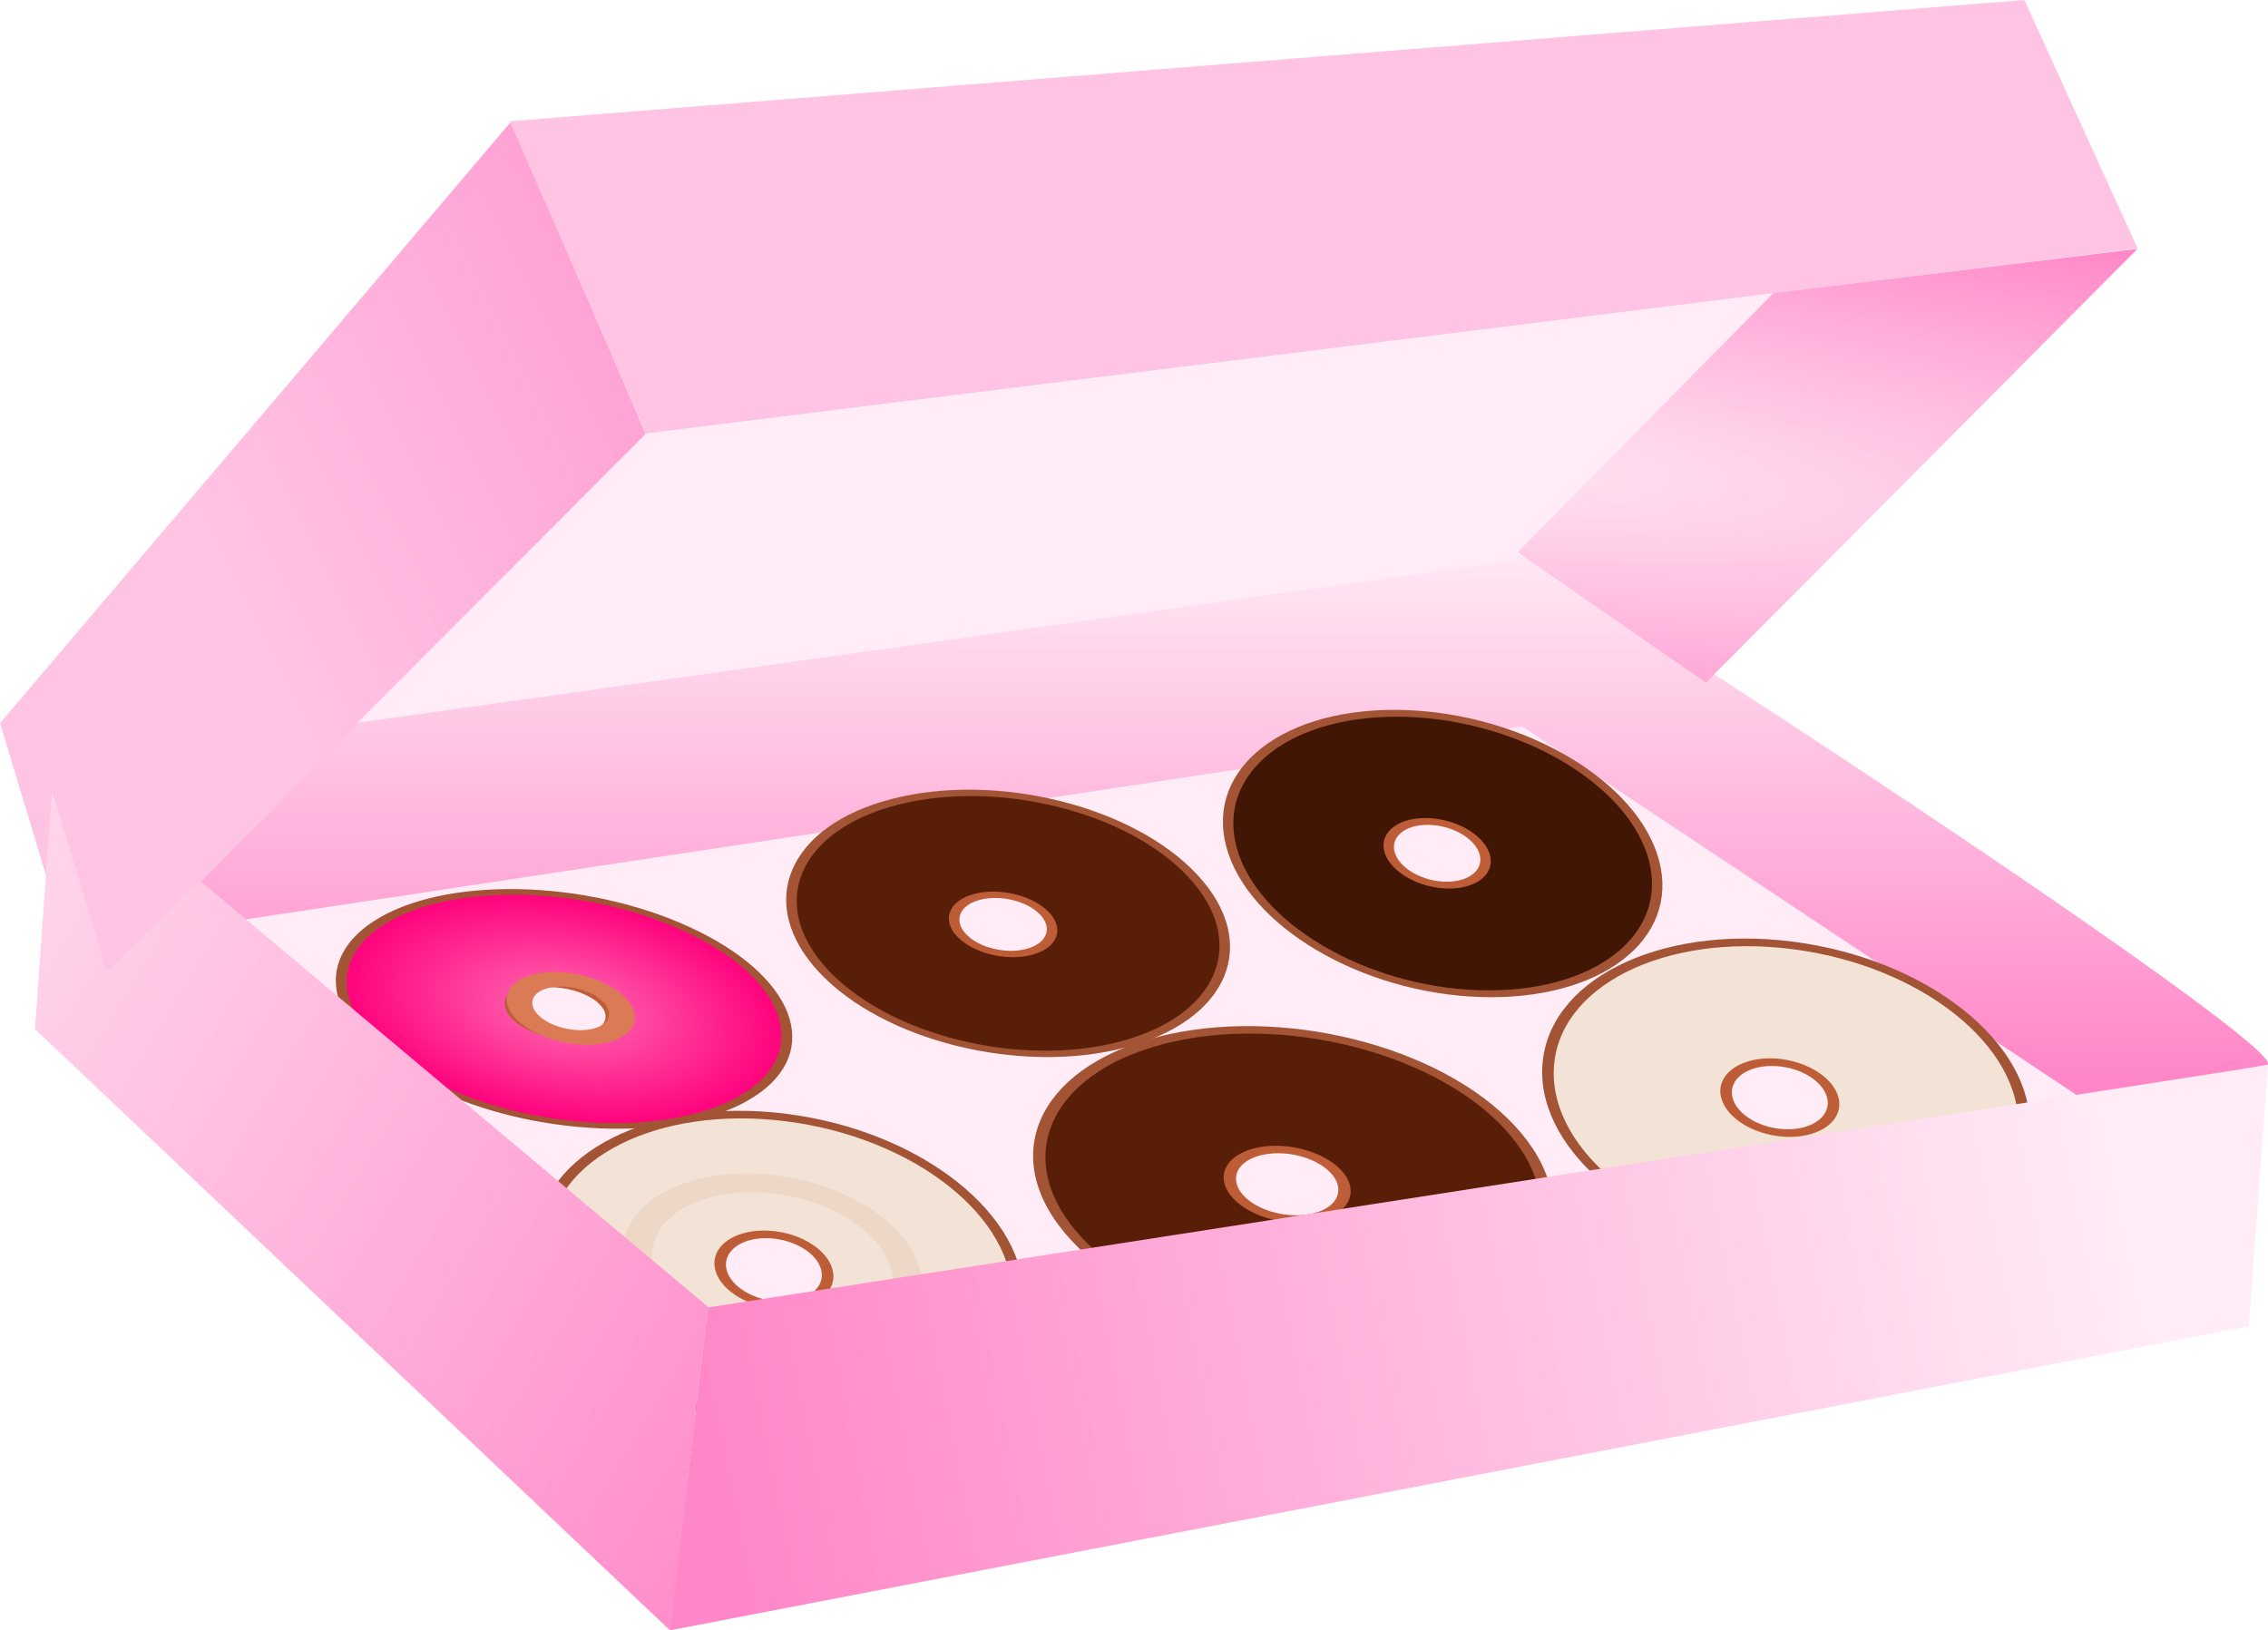 <?xml version="1.0" encoding="utf-8"?>
<svg viewBox="71.604 134.608 335.698 241.354" xmlns="http://www.w3.org/2000/svg" xmlnsBx="https://boxy-svg.com">
  <defs>
    <linearGradient gradientUnits="userSpaceOnUse" x1="337.111" y1="168.368" x2="337.111" y2="188.675" id="gradient-41" gradientTransform="matrix(1, 0, 0, 1, -54.813, -0.277)">
      <stop offset="0" style="stop-color: rgba(255, 236, 246, 1)"/>
      <stop offset="1" style="stop-color: rgba(255, 134, 199, 1)"/>
    </linearGradient>
    <linearGradient gradientUnits="userSpaceOnUse" x1="323.865" y1="65.032" x2="323.865" y2="97.557" id="gradient-46" gradientTransform="matrix(-0.443, -0.896, 1.473, -0.673, 296.047, 504.463)">
      <stop offset="0" style="stop-color: rgba(255, 196, 228, 1)"/>
      <stop offset="1" style="stop-color: rgba(255, 94, 182, 1)"/>
    </linearGradient>
    <radialGradient gradientUnits="userSpaceOnUse" cx="415.182" cy="102.489" r="16.482" id="gradient-43" gradientTransform="matrix(0.663, 0.972, -0.939, 0.641, 266.177, -396.874)">
      <stop offset="0" style="stop-color: rgba(197, 96, 56, 1)"/>
      <stop offset="1" style="stop-color: rgb(157, 82, 53);"/>
    </radialGradient>
    <radialGradient gradientUnits="userSpaceOnUse" cx="415.182" cy="102.489" r="16.482" id="gradient-44" gradientTransform="matrix(0.663, 0.972, -0.939, 0.641, 153.548, -436.713)">
      <stop offset="0" style="stop-color: rgba(197, 96, 56, 1)"/>
      <stop offset="1" style="stop-color: rgb(157, 82, 53);"/>
    </radialGradient>
    <radialGradient gradientUnits="userSpaceOnUse" cx="415.182" cy="102.489" r="16.482" id="gradient-45" gradientTransform="matrix(0.663, 0.972, -0.939, 0.641, 177.118, -379.975)">
      <stop offset="0" style="stop-color: rgba(197, 96, 56, 1)"/>
      <stop offset="1" style="stop-color: rgb(157, 82, 53);"/>
    </radialGradient>
    <radialGradient gradientUnits="userSpaceOnUse" cx="415.182" cy="102.489" r="16.482" id="gradient-85" gradientTransform="matrix(0.663, 0.972, -0.939, 0.641, 280.458, -470.036)">
      <stop offset="0" style="stop-color: rgba(197, 96, 56, 1)"/>
      <stop offset="1" style="stop-color: rgb(157, 82, 53);"/>
    </radialGradient>
    <radialGradient gradientUnits="userSpaceOnUse" cx="415.182" cy="102.489" r="16.482" id="gradient-86" gradientTransform="matrix(0.663, 0.972, -0.939, 0.641, 266.177, -396.874)">
      <stop offset="0" style="stop-color: rgba(197, 96, 56, 1)"/>
      <stop offset="1" style="stop-color: rgb(157, 82, 53);"/>
    </radialGradient>
    <radialGradient gradientUnits="userSpaceOnUse" cx="415.182" cy="102.489" r="16.482" id="gradient-87" gradientTransform="matrix(1, 0, -0, 1, 30, -30)">
      <stop offset="0" style="stop-color: rgb(255, 109, 180);"/>
      <stop offset="1" style="stop-color: rgb(255, 0, 123);"/>
    </radialGradient>
    <radialGradient gradientUnits="userSpaceOnUse" cx="415.182" cy="102.489" r="16.482" id="gradient-90" gradientTransform="matrix(0.663, 0.972, -0.939, 0.641, 266.177, -396.874)">
      <stop offset="0" style="stop-color: rgba(197, 96, 56, 1)"/>
      <stop offset="1" style="stop-color: rgb(157, 82, 53);"/>
    </radialGradient>
    <linearGradient gradientUnits="userSpaceOnUse" x1="233.478" y1="100.869" x2="233.478" y2="121.803" id="gradient-40" gradientTransform="matrix(0.193, 0.981, -2.504, 0.503, 526.279, -86.647)">
      <stop offset="0" style="stop-color: rgba(255, 236, 246, 1)"/>
      <stop offset="1" style="stop-color: rgba(255, 134, 199, 1)"/>
    </linearGradient>
    <linearGradient gradientUnits="userSpaceOnUse" x1="192.854" y1="90.711" x2="192.854" y2="121.803" id="gradient-39" gradientTransform="matrix(0.513, -0.858, 1.384, 0.828, 4.884, 268.444)">
      <stop offset="0" style="stop-color: rgba(255, 236, 246, 1)"/>
      <stop offset="1" style="stop-color: rgba(255, 134, 199, 1)"/>
    </linearGradient>
    <radialGradient gradientUnits="userSpaceOnUse" cx="348.99" cy="55.22" r="11.591" id="gradient-47" gradientTransform="matrix(6.257, 0.744, -0.118, 0.993, -1888.942, -149.921)">
      <stop offset="0" style="stop-color: rgba(255, 236, 246, 1)"/>
      <stop offset="1" style="stop-color: rgba(255, 134, 199, 1)"/>
    </radialGradient>
  </defs>
  <g transform="matrix(3.998, 0, 0, 3.998, -888.295, -458.884)" style="">
    <path d="M 296.711 173.349 L 320.532 189.577 L 264.76 199.898 L 244.215 182.119 L 296.711 173.349 Z" style="fill: rgb(255, 236, 246);"/>
    <path d="M 253.912 174.514 C 259.475 173.773 295.135 168.758 296.281 168.969 C 297.427 169.18 325.022 187.295 324.037 187.875 L 317.123 189.09 L 296.452 175.345 L 249.15 182.495 L 247.431 181.091 C 249.715 178.597 250.686 177.667 253.912 174.514 Z" style="fill: url(#gradient-41);"/>
    <path d="M 240.096 175.223 L 259.028 152.937 L 264.011 164.532 L 243.189 185.462 L 240.096 175.223 Z" style="fill: url(#gradient-46);"/>
    <path d="M 319.232 157.642 L 315.043 148.448 L 258.971 152.937 L 264.011 164.503 L 319.232 157.642 Z" style="fill: rgb(255, 196, 228);"/>
    <g transform="matrix(1.843, 0, 0, 1.843, -264.469, -344.557)">
      <title>seis-donuts</title>
      <g transform="matrix(0.29, 0.037, -0.008, 0.188, 186.883, 263.053)" style="">
        <g transform="matrix(1, 0, 0, 1, -89.06, 16.899)">
          <path d="M 461.664 72.489 C 461.664 81.537 454.284 88.871 445.181 88.871 C 436.078 88.871 428.699 81.537 428.699 72.489 C 428.699 63.441 436.078 56.107 445.181 56.107 C 454.284 56.107 461.664 63.441 461.664 72.489 Z M 444.753 68.74 C 442.698 68.74 441.033 70.406 441.033 72.46 C 441.033 74.515 442.698 76.18 444.753 76.18 C 446.807 76.18 448.473 74.515 448.473 72.46 C 448.473 70.406 446.807 68.74 444.753 68.74 Z" style="stroke-width: 0.8px; fill: rgb(243, 227, 215); stroke: url(#gradient-43);"/>
          <path style=""/>
        </g>
        <circle style="fill: none; stroke: rgb(237, 216, 200); stroke-width: 2.65px;" cx="354.702" cy="87.958" r="12.173" transform="matrix(0.768, 0, 0, 0.741, 83.183, 24.112)"/>
      </g>
      <g transform="matrix(0.264, -0.068, 0.162, 0.175, 206.665, 308.17)" style="">
        <path d="M 349.034 32.65 C 349.034 41.698 341.654 49.032 332.551 49.032 C 323.448 49.032 316.069 41.698 316.069 32.65 C 316.069 23.602 323.448 16.268 332.551 16.268 C 341.654 16.268 349.034 23.602 349.034 32.65 Z M 332.123 28.901 C 330.068 28.901 328.403 30.567 328.403 32.621 C 328.403 34.676 330.068 36.341 332.123 36.341 C 334.177 36.341 335.843 34.676 335.843 32.621 C 335.843 30.567 334.177 28.901 332.123 28.901 Z" style="stroke-width: 0.8px; fill: rgb(89, 30, 7); stroke: url(#gradient-44);"/>
      </g>
      <g transform="matrix(0.29, 0.037, -0.008, 0.188, 207.09, 259.593)" style="">
        <path d="M 372.604 89.388 C 372.604 98.436 365.224 105.77 356.121 105.77 C 347.018 105.77 339.639 98.436 339.639 89.388 C 339.639 80.34 347.018 73.006 356.121 73.006 C 365.224 73.006 372.604 80.34 372.604 89.388 Z M 355.693 85.639 C 353.638 85.639 351.973 87.305 351.973 89.359 C 351.973 91.414 353.638 93.079 355.693 93.079 C 357.747 93.079 359.413 91.414 359.413 89.359 C 359.413 87.305 357.747 85.639 355.693 85.639 Z" style="stroke-width: 0.8px; fill: rgb(243, 227, 215); stroke: url(#gradient-45);"/>
      </g>
      <g transform="matrix(0.255, 0, 0.058, 0.172, 215.808, 270.84)" style="">
        <g transform="matrix(1, 0, 0, 1, -136.76, 80.959)" style="">
          <path d="M 475.944 -0.673 C 475.944 8.375 468.564 15.709 459.461 15.709 C 450.358 15.709 442.979 8.375 442.979 -0.673 C 442.979 -9.721 450.358 -17.055 459.461 -17.055 C 468.564 -17.055 475.944 -9.721 475.944 -0.673 Z M 459.033 -4.422 C 456.978 -4.422 455.313 -2.756 455.313 -0.702 C 455.313 1.353 456.978 3.018 459.033 3.018 C 461.087 3.018 462.753 1.353 462.753 -0.702 C 462.753 -2.756 461.087 -4.422 459.033 -4.422 Z" style="stroke-width: 0.8px; fill: rgb(66, 22, 4); stroke: url(#gradient-85);"/>
        </g>
      </g>
      <g transform="matrix(0.225, -0.058, 0.139, 0.149, 183.782, 301.072)">
        <path d="M 461.664 72.489 C 461.664 81.537 454.284 88.871 445.181 88.871 C 436.078 88.871 428.699 81.537 428.699 72.489 C 428.699 63.441 436.078 56.107 445.181 56.107 C 454.284 56.107 461.664 63.441 461.664 72.489 Z M 444.753 68.74 C 442.698 68.74 441.033 70.406 441.033 72.46 C 441.033 74.515 442.698 76.18 444.753 76.18 C 446.807 76.18 448.473 74.515 448.473 72.46 C 448.473 70.406 446.807 68.74 444.753 68.74 Z" style="stroke-width: 0.8px; fill: rgb(89, 30, 7); stroke: url(#gradient-86);"/>
      </g>
      <g transform="matrix(0.837, -0.169, 0.61, 0.91, -110.859, 98.09)" style="">
        <g transform="matrix(0.226, -0.065, 0.166, 0.146, 170.233, 279.328)">
          <path d="M 461.662 72.489 C 461.665 81.538 454.283 88.873 445.179 88.873 C 436.075 88.873 428.697 81.538 428.699 72.489 C 428.7 63.44 436.078 56.104 445.182 56.104 C 454.286 56.104 461.664 63.44 461.662 72.489 Z M 444.752 68.738 C 442.697 68.738 441.033 70.408 441.031 72.462 C 441.032 74.515 442.696 76.181 444.751 76.181 C 446.806 76.181 448.472 74.515 448.47 72.462 C 448.473 70.408 446.808 68.738 444.752 68.738 Z" style="stroke-width: 0.8px; fill: url(#gradient-87); stroke: url(#gradient-90);" transform="matrix(1, 0, 0, 1, 0, -0)"/>
          <path d="M 914.75 86.094 m -5.105 0 a 5.105 4.697 0 1 0 10.21 0 a 5.105 4.697 0 1 0 -10.21 0 Z M 914.75 86.094 m -3.064 0 a 3.064 2.818 0 0 1 6.128 0 a 3.064 2.818 0 0 1 -6.128 0 Z" style="fill: rgb(218, 123, 86);" transform="matrix(-0.707, 0.707, -0.707, -0.707, 1153.214, -513.072)" bxShape="ring 914.75 86.094 3.064 2.818 5.105 4.697 1@49f182f9"/>
        </g>
      </g>
    </g>
    <path d="M 324.063 187.883 L 323.349 197.558 L 264.885 208.817 L 266.31 196.858 L 324.063 187.883 Z" style="fill: url(#gradient-40);"/>
    <path d="M 242.017 177.725 L 241.39 186.552 L 264.901 208.817 L 266.31 196.837 L 247.486 181.05 L 244.057 184.394 L 242.017 177.725 Z" style="fill: url(#gradient-39);"/>
    <path d="M 253.325 175.21 L 296.052 169.22 L 305.748 159.303 L 264.011 164.503 L 253.325 175.21 Z" style="fill: rgb(255, 236, 246);"/>
    <path d="M 296.282 168.9 L 303.253 173.721 L 319.232 157.66 L 305.748 159.303 L 296.282 168.9 Z" style="fill: url(#gradient-47);"/>
  </g>
</svg>
